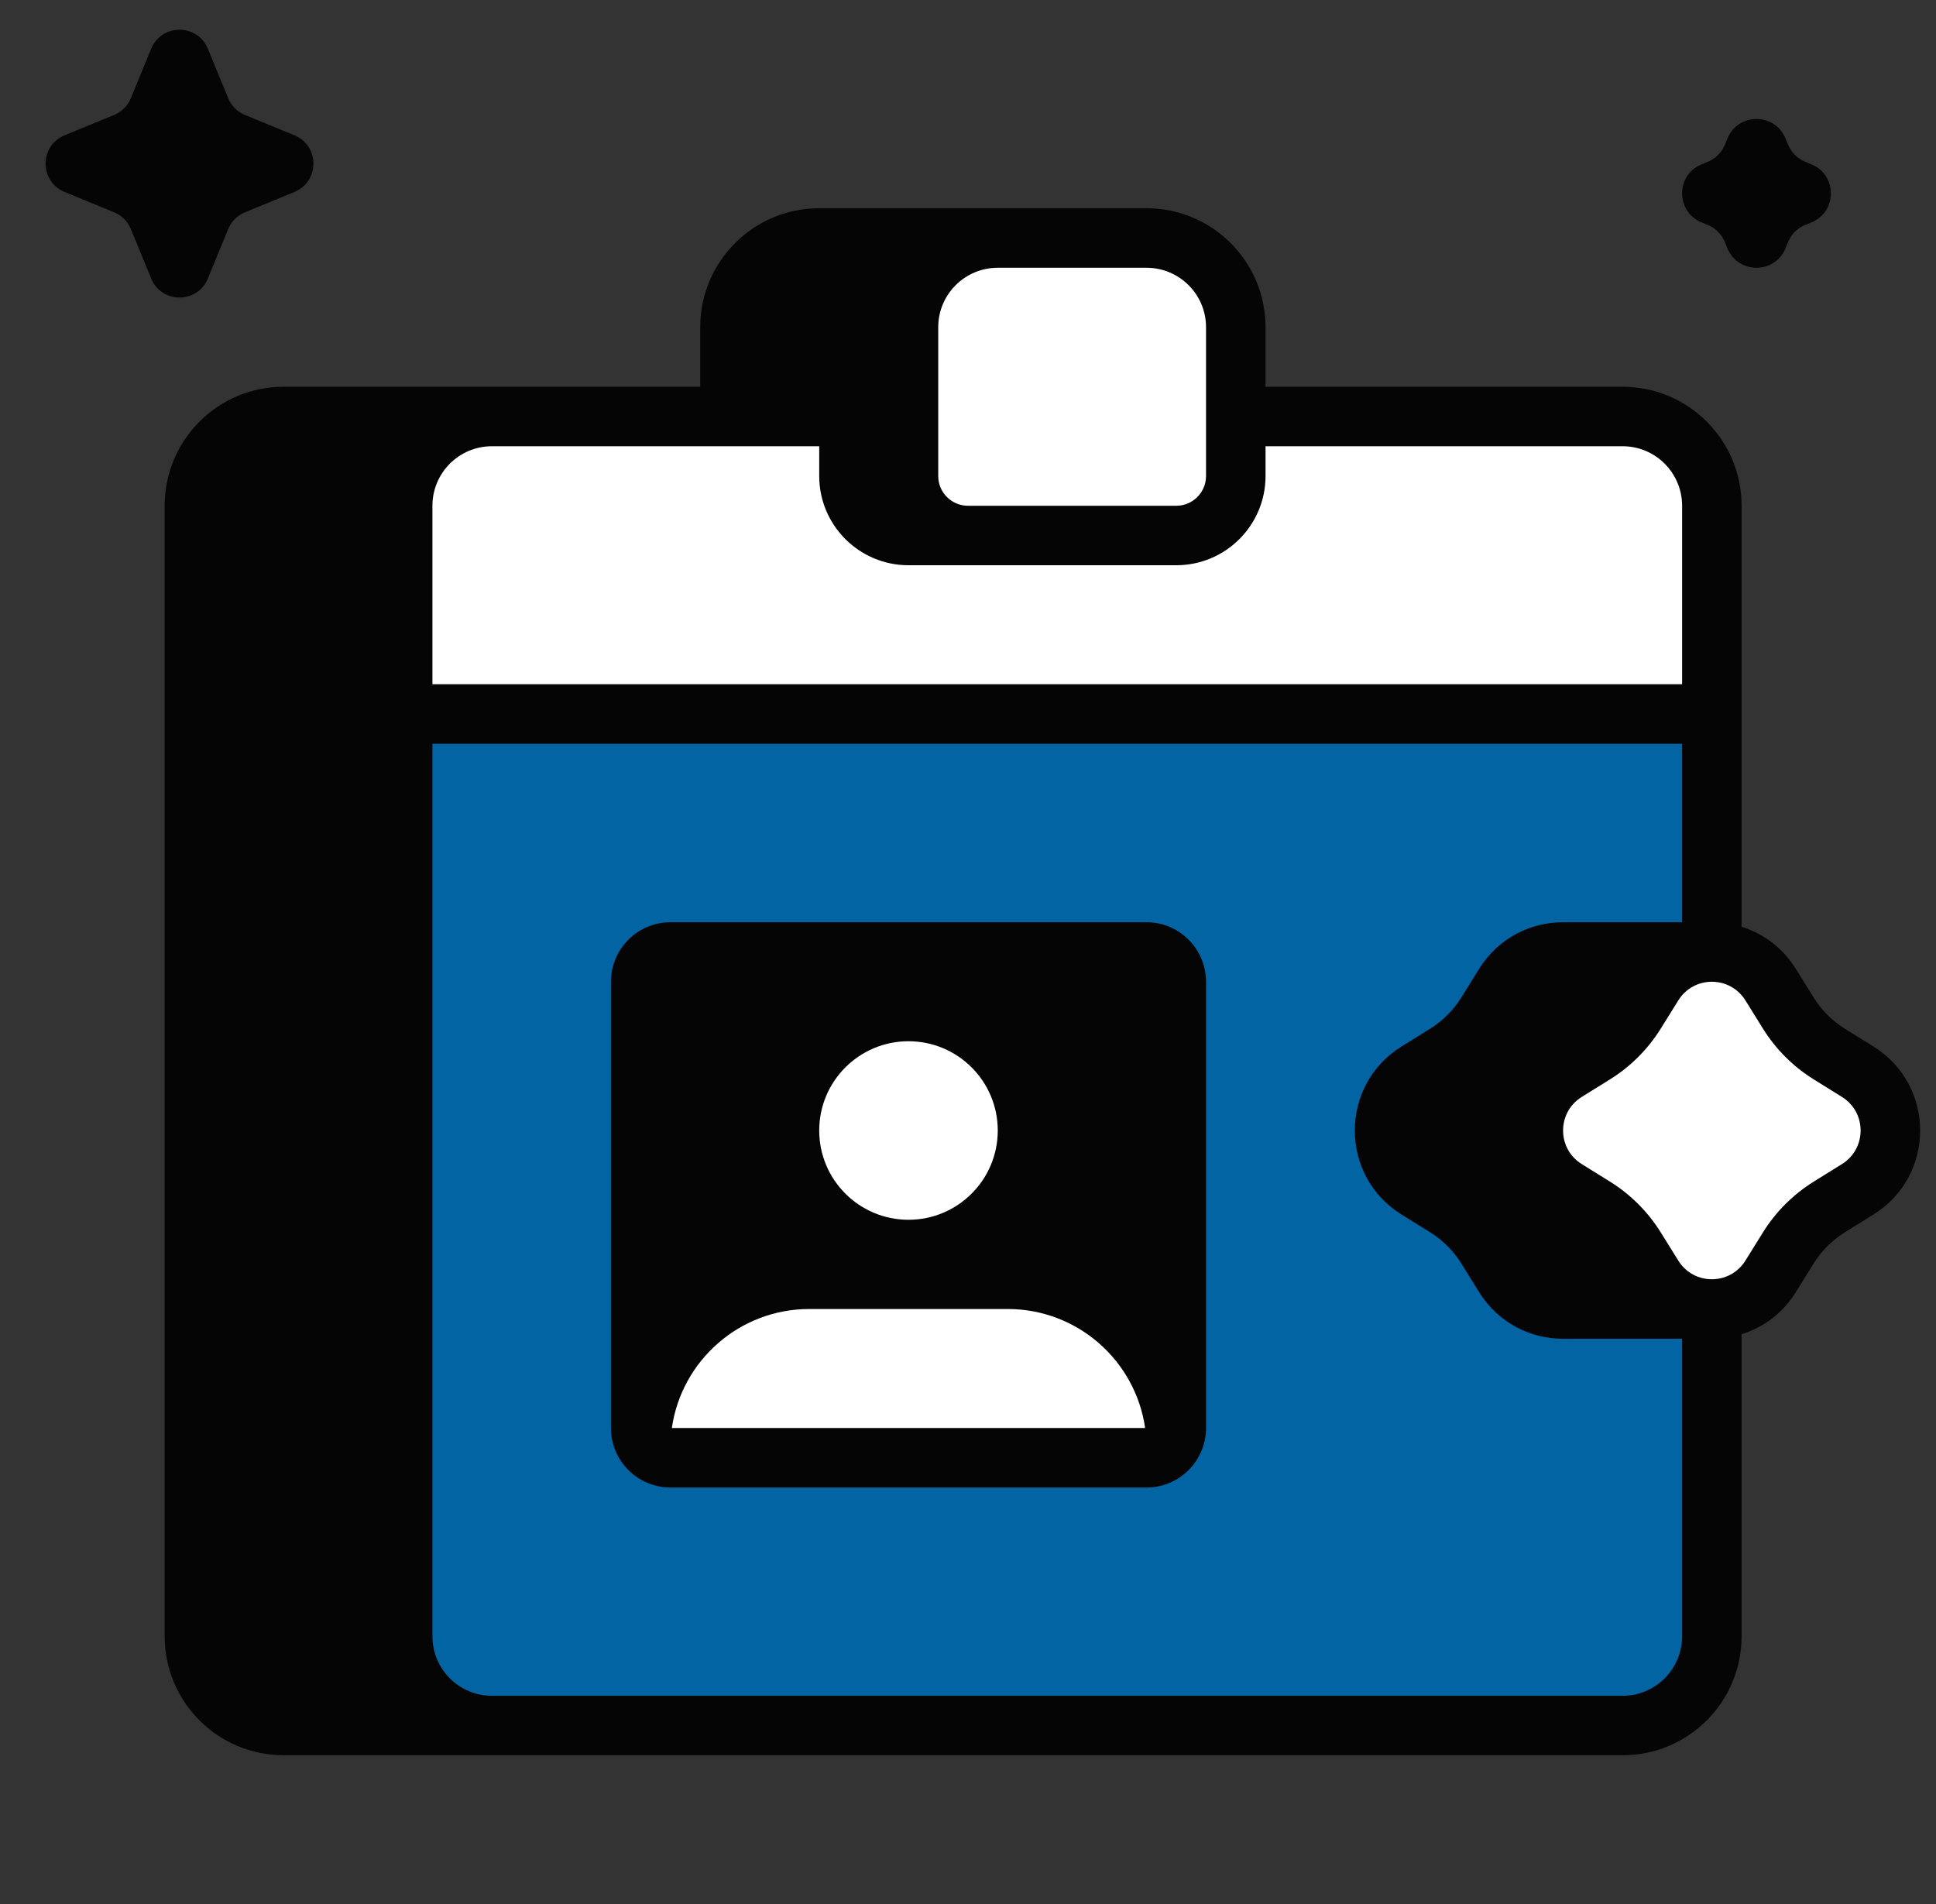 <svg width="61" height="60" viewBox="0 0 61 60" fill="none" xmlns="http://www.w3.org/2000/svg">
<rect x="0" y="0" width="61" height="60" fill="#333333" stroke="none"/>
<g id="identity-card">
<g id="Dark tone">
<path d="M25.812 6.562C23.741 6.562 22.062 8.241 22.062 10.312V12.188H8.938C6.866 12.188 5.188 13.866 5.188 15.938V51.562C5.188 53.634 6.866 55.312 8.938 55.312H51.125C53.196 55.312 54.875 53.634 54.875 51.562V42.045C55.55 41.835 56.165 41.392 56.585 40.716L57.137 39.827C57.39 39.42 57.733 39.077 58.139 38.825L59.028 38.273C60.991 37.053 60.991 34.197 59.028 32.977L58.139 32.425C57.733 32.173 57.39 31.83 57.137 31.423L56.585 30.534C56.165 29.858 55.55 29.415 54.875 29.205V15.938C54.875 13.866 53.196 12.188 51.125 12.188H39.875V10.312C39.875 8.241 38.196 6.562 36.125 6.562H25.812Z" fill="#050505"/>
<path d="M4.763 1.536C5.091 0.738 6.221 0.738 6.549 1.536L7.191 3.096C7.289 3.335 7.478 3.524 7.716 3.622L9.277 4.263C10.074 4.591 10.074 5.721 9.277 6.049L7.716 6.691C7.478 6.789 7.289 6.978 7.191 7.216L6.549 8.777C6.221 9.574 5.091 9.574 4.763 8.777L4.122 7.216C4.024 6.978 3.835 6.789 3.596 6.691L2.036 6.049C1.238 5.721 1.238 4.591 2.036 4.263L3.596 3.622C3.835 3.524 4.024 3.335 4.122 3.096L4.763 1.536Z" fill="#050505"/>
<path d="M54.429 4.363C54.765 3.546 55.922 3.546 56.258 4.363L56.339 4.56C56.44 4.804 56.634 4.998 56.878 5.098L57.075 5.179C57.892 5.515 57.892 6.672 57.075 7.008L56.878 7.089C56.634 7.19 56.44 7.384 56.339 7.628L56.258 7.825C55.922 8.642 54.765 8.642 54.429 7.825L54.348 7.628C54.248 7.384 54.054 7.19 53.81 7.089L53.613 7.008C52.796 6.672 52.796 5.515 53.613 5.179L53.81 5.098C54.054 4.998 54.248 4.804 54.348 4.56L54.429 4.363Z" fill="#050505"/>
</g>
<path id="Mid tone" fill-rule="evenodd" clip-rule="evenodd" d="M13.625 51.562V23.438H53V29.062H49.25C48.231 29.062 47.212 29.553 46.602 30.534L46.05 31.423C45.798 31.83 45.455 32.173 45.048 32.425L44.159 32.977C42.197 34.197 42.197 37.053 44.159 38.273L45.048 38.825C45.455 39.077 45.798 39.42 46.05 39.827L46.602 40.716C47.212 41.697 48.231 42.188 49.25 42.188H53V51.562C53 52.598 52.16 53.438 51.125 53.438H15.5C14.464 53.438 13.625 52.598 13.625 51.562ZM19.25 30.938C19.25 29.902 20.09 29.062 21.125 29.062H36.125C37.16 29.062 38 29.902 38 30.938V45C38 46.035 37.16 46.875 36.125 46.875H21.125C20.09 46.875 19.25 46.035 19.25 45V30.938Z" fill="#0364A4"/>
<g id="Light tone">
<path d="M25.5 41.25H31.75C33.954 41.25 35.777 42.88 36.081 45H21.169C21.473 42.88 23.296 41.25 25.5 41.25Z" fill="white"/>
<path d="M31.438 35.625C31.438 37.178 30.178 38.438 28.625 38.438C27.072 38.438 25.812 37.178 25.812 35.625C25.812 34.072 27.072 32.812 28.625 32.812C30.178 32.812 31.438 34.072 31.438 35.625Z" fill="white"/>
<path d="M54.995 31.526L55.547 32.413C55.951 33.063 56.499 33.611 57.149 34.015L58.037 34.567C58.821 35.054 58.821 36.196 58.037 36.683L57.149 37.235C56.499 37.639 55.951 38.187 55.547 38.837L54.995 39.724C54.508 40.508 53.367 40.509 52.88 39.724L52.328 38.837C51.924 38.187 51.376 37.639 50.726 37.235L49.838 36.683C49.054 36.196 49.054 35.054 49.838 34.567L50.726 34.015C51.376 33.611 51.924 33.063 52.328 32.413L52.88 31.526C53.367 30.741 54.508 30.741 54.995 31.526Z" fill="white"/>
<path d="M25.812 14.062H15.5C14.464 14.062 13.625 14.902 13.625 15.938V21.562H53V15.938C53 14.902 52.16 14.062 51.125 14.062H39.875V15C39.875 16.553 38.616 17.812 37.062 17.812H28.625C27.072 17.812 25.812 16.553 25.812 15V14.062Z" fill="white"/>
<path d="M31.438 8.438H36.125C37.16 8.438 38 9.277 38 10.312V15C38 15.518 37.58 15.938 37.062 15.938H30.5C29.982 15.938 29.562 15.518 29.562 15V10.312C29.562 9.277 30.402 8.438 31.438 8.438Z" fill="white"/>
</g>
</g>
</svg>
